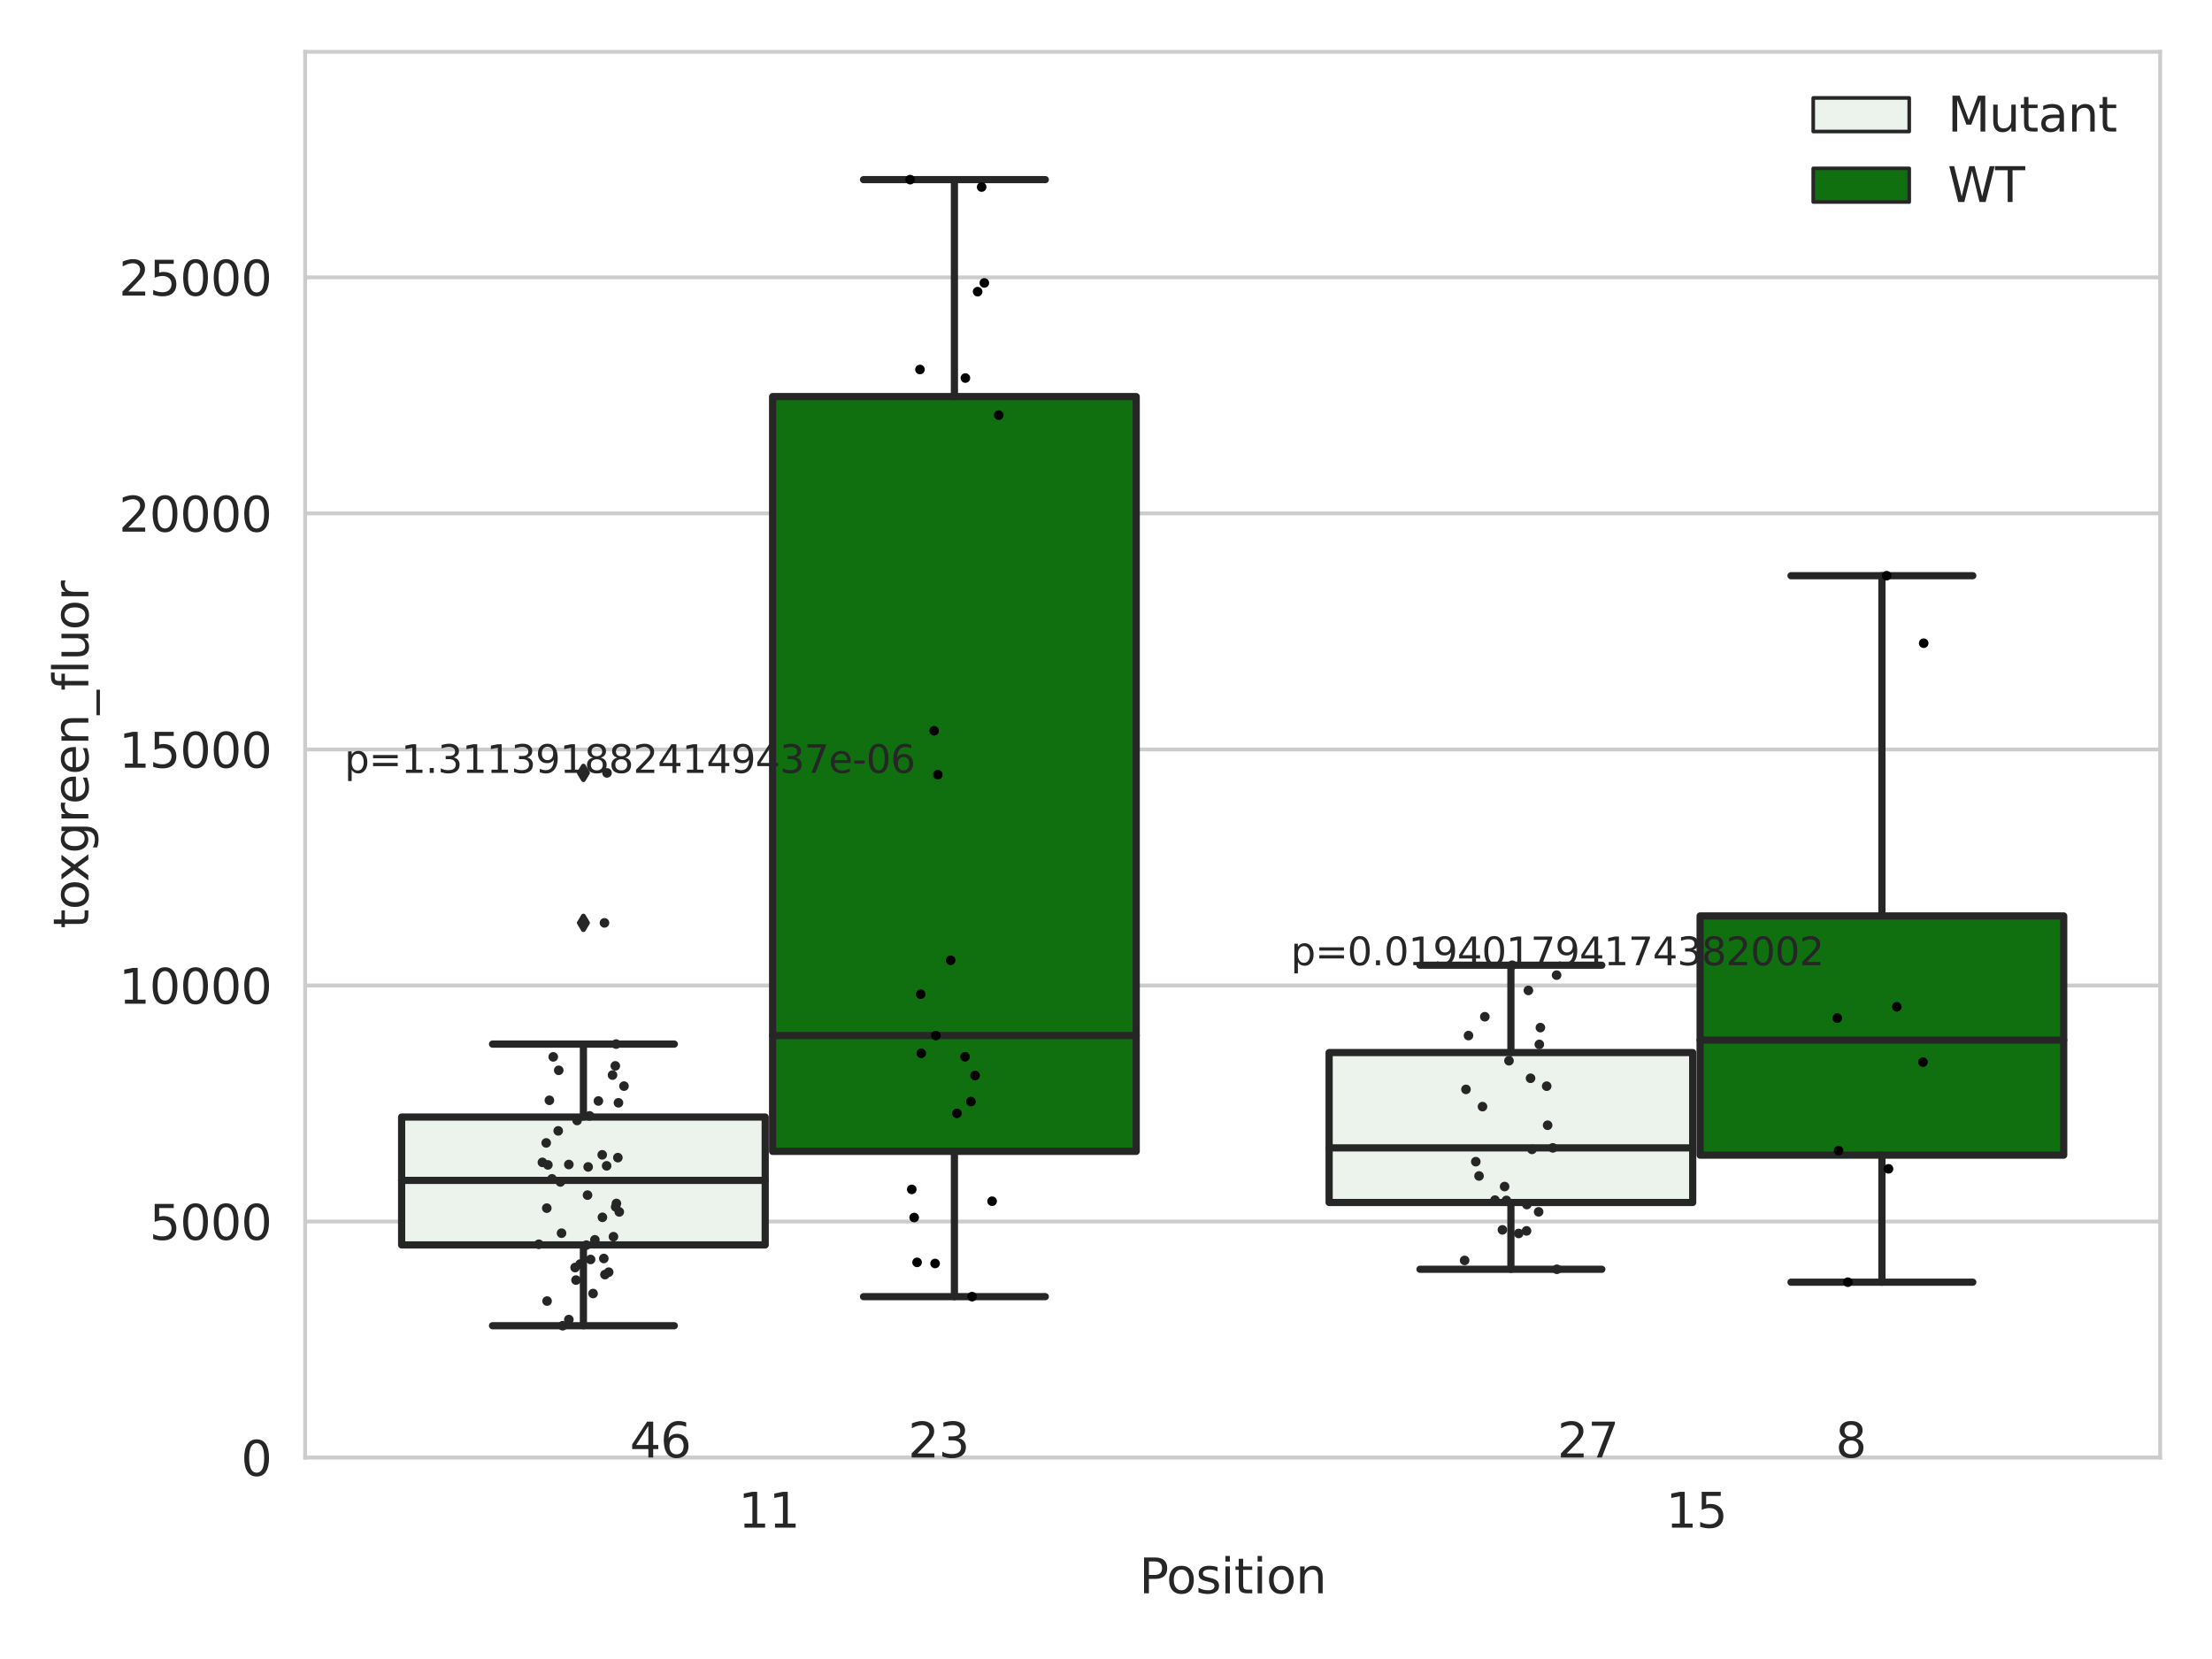 <?xml version="1.0" encoding="utf-8" standalone="no"?>
<!DOCTYPE svg PUBLIC "-//W3C//DTD SVG 1.1//EN"
  "http://www.w3.org/Graphics/SVG/1.1/DTD/svg11.dtd">
<svg xmlns:xlink="http://www.w3.org/1999/xlink" width="460.8pt" height="345.6pt" viewBox="0 0 460.8 345.6" xmlns="http://www.w3.org/2000/svg" version="1.1">
 <defs>
  <style type="text/css">*{stroke-linejoin: round; stroke-linecap: butt}</style>
 </defs>
 <g id="figure_1">
  <g id="patch_1">
   <path d="M 0 345.6 
L 460.8 345.6 
L 460.8 0 
L 0 0 
z
" style="fill: #ffffff"/>
  </g>
  <g id="axes_1">
   <g id="patch_2">
    <path d="M 63.571 303.64 
L 450 303.64 
L 450 10.8 
L 63.571 10.8 
z
" style="fill: #ffffff"/>
   </g>
   <g id="matplotlib.axis_1">
    <g id="xtick_1">
     <g id="text_1">
      <!-- 11 -->
      <g style="fill: #262626" transform="translate(153.816 318.238) scale(0.1 -0.1)">
       <defs>
        <path id="DejaVuSans-31" d="M 794 531 
L 1825 531 
L 1825 4091 
L 703 3866 
L 703 4441 
L 1819 4666 
L 2450 4666 
L 2450 531 
L 3481 531 
L 3481 0 
L 794 0 
L 794 531 
z
" transform="scale(0.016)"/>
       </defs>
       <use xlink:href="#DejaVuSans-31"/>
       <use xlink:href="#DejaVuSans-31" x="63.623"/>
      </g>
     </g>
    </g>
    <g id="xtick_2">
     <g id="text_2">
      <!-- 15 -->
      <g style="fill: #262626" transform="translate(347.03 318.238) scale(0.1 -0.1)">
       <defs>
        <path id="DejaVuSans-35" d="M 691 4666 
L 3169 4666 
L 3169 4134 
L 1269 4134 
L 1269 2991 
Q 1406 3038 1543 3061 
Q 1681 3084 1819 3084 
Q 2600 3084 3056 2656 
Q 3513 2228 3513 1497 
Q 3513 744 3044 326 
Q 2575 -91 1722 -91 
Q 1428 -91 1123 -41 
Q 819 9 494 109 
L 494 744 
Q 775 591 1075 516 
Q 1375 441 1709 441 
Q 2250 441 2565 725 
Q 2881 1009 2881 1497 
Q 2881 1984 2565 2268 
Q 2250 2553 1709 2553 
Q 1456 2553 1204 2497 
Q 953 2441 691 2322 
L 691 4666 
z
" transform="scale(0.016)"/>
       </defs>
       <use xlink:href="#DejaVuSans-31"/>
       <use xlink:href="#DejaVuSans-35" x="63.623"/>
      </g>
     </g>
    </g>
    <g id="text_3">
     <!-- Position -->
     <g style="fill: #262626" transform="translate(237.322 331.917) scale(0.1 -0.1)">
      <defs>
       <path id="DejaVuSans-50" d="M 1259 4147 
L 1259 2394 
L 2053 2394 
Q 2494 2394 2734 2622 
Q 2975 2850 2975 3272 
Q 2975 3691 2734 3919 
Q 2494 4147 2053 4147 
L 1259 4147 
z
M 628 4666 
L 2053 4666 
Q 2838 4666 3239 4311 
Q 3641 3956 3641 3272 
Q 3641 2581 3239 2228 
Q 2838 1875 2053 1875 
L 1259 1875 
L 1259 0 
L 628 0 
L 628 4666 
z
" transform="scale(0.016)"/>
       <path id="DejaVuSans-6f" d="M 1959 3097 
Q 1497 3097 1228 2736 
Q 959 2375 959 1747 
Q 959 1119 1226 758 
Q 1494 397 1959 397 
Q 2419 397 2687 759 
Q 2956 1122 2956 1747 
Q 2956 2369 2687 2733 
Q 2419 3097 1959 3097 
z
M 1959 3584 
Q 2709 3584 3137 3096 
Q 3566 2609 3566 1747 
Q 3566 888 3137 398 
Q 2709 -91 1959 -91 
Q 1206 -91 779 398 
Q 353 888 353 1747 
Q 353 2609 779 3096 
Q 1206 3584 1959 3584 
z
" transform="scale(0.016)"/>
       <path id="DejaVuSans-73" d="M 2834 3397 
L 2834 2853 
Q 2591 2978 2328 3040 
Q 2066 3103 1784 3103 
Q 1356 3103 1142 2972 
Q 928 2841 928 2578 
Q 928 2378 1081 2264 
Q 1234 2150 1697 2047 
L 1894 2003 
Q 2506 1872 2764 1633 
Q 3022 1394 3022 966 
Q 3022 478 2636 193 
Q 2250 -91 1575 -91 
Q 1294 -91 989 -36 
Q 684 19 347 128 
L 347 722 
Q 666 556 975 473 
Q 1284 391 1588 391 
Q 1994 391 2212 530 
Q 2431 669 2431 922 
Q 2431 1156 2273 1281 
Q 2116 1406 1581 1522 
L 1381 1569 
Q 847 1681 609 1914 
Q 372 2147 372 2553 
Q 372 3047 722 3315 
Q 1072 3584 1716 3584 
Q 2034 3584 2315 3537 
Q 2597 3491 2834 3397 
z
" transform="scale(0.016)"/>
       <path id="DejaVuSans-69" d="M 603 3500 
L 1178 3500 
L 1178 0 
L 603 0 
L 603 3500 
z
M 603 4863 
L 1178 4863 
L 1178 4134 
L 603 4134 
L 603 4863 
z
" transform="scale(0.016)"/>
       <path id="DejaVuSans-74" d="M 1172 4494 
L 1172 3500 
L 2356 3500 
L 2356 3053 
L 1172 3053 
L 1172 1153 
Q 1172 725 1289 603 
Q 1406 481 1766 481 
L 2356 481 
L 2356 0 
L 1766 0 
Q 1100 0 847 248 
Q 594 497 594 1153 
L 594 3053 
L 172 3053 
L 172 3500 
L 594 3500 
L 594 4494 
L 1172 4494 
z
" transform="scale(0.016)"/>
       <path id="DejaVuSans-6e" d="M 3513 2113 
L 3513 0 
L 2938 0 
L 2938 2094 
Q 2938 2591 2744 2837 
Q 2550 3084 2163 3084 
Q 1697 3084 1428 2787 
Q 1159 2491 1159 1978 
L 1159 0 
L 581 0 
L 581 3500 
L 1159 3500 
L 1159 2956 
Q 1366 3272 1645 3428 
Q 1925 3584 2291 3584 
Q 2894 3584 3203 3211 
Q 3513 2838 3513 2113 
z
" transform="scale(0.016)"/>
      </defs>
      <use xlink:href="#DejaVuSans-50"/>
      <use xlink:href="#DejaVuSans-6f" x="56.678"/>
      <use xlink:href="#DejaVuSans-73" x="117.859"/>
      <use xlink:href="#DejaVuSans-69" x="169.959"/>
      <use xlink:href="#DejaVuSans-74" x="197.742"/>
      <use xlink:href="#DejaVuSans-69" x="236.951"/>
      <use xlink:href="#DejaVuSans-6f" x="264.734"/>
      <use xlink:href="#DejaVuSans-6e" x="325.916"/>
     </g>
    </g>
   </g>
   <g id="matplotlib.axis_2">
    <g id="ytick_1">
     <g id="line2d_1">
      <path d="M 63.571 303.64 
L 450 303.64 
" clip-path="url(#p96d752627b)" style="fill: none; stroke: #cccccc; stroke-width: 0.8; stroke-linecap: round"/>
     </g>
     <g id="text_4">
      <!-- 0 -->
      <g style="fill: #262626" transform="translate(50.209 307.439) scale(0.1 -0.1)">
       <defs>
        <path id="DejaVuSans-30" d="M 2034 4250 
Q 1547 4250 1301 3770 
Q 1056 3291 1056 2328 
Q 1056 1369 1301 889 
Q 1547 409 2034 409 
Q 2525 409 2770 889 
Q 3016 1369 3016 2328 
Q 3016 3291 2770 3770 
Q 2525 4250 2034 4250 
z
M 2034 4750 
Q 2819 4750 3233 4129 
Q 3647 3509 3647 2328 
Q 3647 1150 3233 529 
Q 2819 -91 2034 -91 
Q 1250 -91 836 529 
Q 422 1150 422 2328 
Q 422 3509 836 4129 
Q 1250 4750 2034 4750 
z
" transform="scale(0.016)"/>
       </defs>
       <use xlink:href="#DejaVuSans-30"/>
      </g>
     </g>
    </g>
    <g id="ytick_2">
     <g id="line2d_2">
      <path d="M 63.571 254.468 
L 450 254.468 
" clip-path="url(#p96d752627b)" style="fill: none; stroke: #cccccc; stroke-width: 0.8; stroke-linecap: round"/>
     </g>
     <g id="text_5">
      <!-- 5000 -->
      <g style="fill: #262626" transform="translate(31.121 258.267) scale(0.1 -0.1)">
       <use xlink:href="#DejaVuSans-35"/>
       <use xlink:href="#DejaVuSans-30" x="63.623"/>
       <use xlink:href="#DejaVuSans-30" x="127.246"/>
       <use xlink:href="#DejaVuSans-30" x="190.869"/>
      </g>
     </g>
    </g>
    <g id="ytick_3">
     <g id="line2d_3">
      <path d="M 63.571 205.296 
L 450 205.296 
" clip-path="url(#p96d752627b)" style="fill: none; stroke: #cccccc; stroke-width: 0.8; stroke-linecap: round"/>
     </g>
     <g id="text_6">
      <!-- 10000 -->
      <g style="fill: #262626" transform="translate(24.759 209.095) scale(0.1 -0.1)">
       <use xlink:href="#DejaVuSans-31"/>
       <use xlink:href="#DejaVuSans-30" x="63.623"/>
       <use xlink:href="#DejaVuSans-30" x="127.246"/>
       <use xlink:href="#DejaVuSans-30" x="190.869"/>
       <use xlink:href="#DejaVuSans-30" x="254.492"/>
      </g>
     </g>
    </g>
    <g id="ytick_4">
     <g id="line2d_4">
      <path d="M 63.571 156.124 
L 450 156.124 
" clip-path="url(#p96d752627b)" style="fill: none; stroke: #cccccc; stroke-width: 0.8; stroke-linecap: round"/>
     </g>
     <g id="text_7">
      <!-- 15000 -->
      <g style="fill: #262626" transform="translate(24.759 159.923) scale(0.1 -0.1)">
       <use xlink:href="#DejaVuSans-31"/>
       <use xlink:href="#DejaVuSans-35" x="63.623"/>
       <use xlink:href="#DejaVuSans-30" x="127.246"/>
       <use xlink:href="#DejaVuSans-30" x="190.869"/>
       <use xlink:href="#DejaVuSans-30" x="254.492"/>
      </g>
     </g>
    </g>
    <g id="ytick_5">
     <g id="line2d_5">
      <path d="M 63.571 106.952 
L 450 106.952 
" clip-path="url(#p96d752627b)" style="fill: none; stroke: #cccccc; stroke-width: 0.8; stroke-linecap: round"/>
     </g>
     <g id="text_8">
      <!-- 20000 -->
      <g style="fill: #262626" transform="translate(24.759 110.751) scale(0.1 -0.1)">
       <defs>
        <path id="DejaVuSans-32" d="M 1228 531 
L 3431 531 
L 3431 0 
L 469 0 
L 469 531 
Q 828 903 1448 1529 
Q 2069 2156 2228 2338 
Q 2531 2678 2651 2914 
Q 2772 3150 2772 3378 
Q 2772 3750 2511 3984 
Q 2250 4219 1831 4219 
Q 1534 4219 1204 4116 
Q 875 4013 500 3803 
L 500 4441 
Q 881 4594 1212 4672 
Q 1544 4750 1819 4750 
Q 2544 4750 2975 4387 
Q 3406 4025 3406 3419 
Q 3406 3131 3298 2873 
Q 3191 2616 2906 2266 
Q 2828 2175 2409 1742 
Q 1991 1309 1228 531 
z
" transform="scale(0.016)"/>
       </defs>
       <use xlink:href="#DejaVuSans-32"/>
       <use xlink:href="#DejaVuSans-30" x="63.623"/>
       <use xlink:href="#DejaVuSans-30" x="127.246"/>
       <use xlink:href="#DejaVuSans-30" x="190.869"/>
       <use xlink:href="#DejaVuSans-30" x="254.492"/>
      </g>
     </g>
    </g>
    <g id="ytick_6">
     <g id="line2d_6">
      <path d="M 63.571 57.78 
L 450 57.78 
" clip-path="url(#p96d752627b)" style="fill: none; stroke: #cccccc; stroke-width: 0.8; stroke-linecap: round"/>
     </g>
     <g id="text_9">
      <!-- 25000 -->
      <g style="fill: #262626" transform="translate(24.759 61.58) scale(0.1 -0.1)">
       <use xlink:href="#DejaVuSans-32"/>
       <use xlink:href="#DejaVuSans-35" x="63.623"/>
       <use xlink:href="#DejaVuSans-30" x="127.246"/>
       <use xlink:href="#DejaVuSans-30" x="190.869"/>
       <use xlink:href="#DejaVuSans-30" x="254.492"/>
      </g>
     </g>
    </g>
    <g id="text_10">
     <!-- toxgreen_fluor -->
     <g style="fill: #262626" transform="translate(18.401 193.415) rotate(-90) scale(0.1 -0.1)">
      <defs>
       <path id="DejaVuSans-78" d="M 3513 3500 
L 2247 1797 
L 3578 0 
L 2900 0 
L 1881 1375 
L 863 0 
L 184 0 
L 1544 1831 
L 300 3500 
L 978 3500 
L 1906 2253 
L 2834 3500 
L 3513 3500 
z
" transform="scale(0.016)"/>
       <path id="DejaVuSans-67" d="M 2906 1791 
Q 2906 2416 2648 2759 
Q 2391 3103 1925 3103 
Q 1463 3103 1205 2759 
Q 947 2416 947 1791 
Q 947 1169 1205 825 
Q 1463 481 1925 481 
Q 2391 481 2648 825 
Q 2906 1169 2906 1791 
z
M 3481 434 
Q 3481 -459 3084 -895 
Q 2688 -1331 1869 -1331 
Q 1566 -1331 1297 -1286 
Q 1028 -1241 775 -1147 
L 775 -588 
Q 1028 -725 1275 -790 
Q 1522 -856 1778 -856 
Q 2344 -856 2625 -561 
Q 2906 -266 2906 331 
L 2906 616 
Q 2728 306 2450 153 
Q 2172 0 1784 0 
Q 1141 0 747 490 
Q 353 981 353 1791 
Q 353 2603 747 3093 
Q 1141 3584 1784 3584 
Q 2172 3584 2450 3431 
Q 2728 3278 2906 2969 
L 2906 3500 
L 3481 3500 
L 3481 434 
z
" transform="scale(0.016)"/>
       <path id="DejaVuSans-72" d="M 2631 2963 
Q 2534 3019 2420 3045 
Q 2306 3072 2169 3072 
Q 1681 3072 1420 2755 
Q 1159 2438 1159 1844 
L 1159 0 
L 581 0 
L 581 3500 
L 1159 3500 
L 1159 2956 
Q 1341 3275 1631 3429 
Q 1922 3584 2338 3584 
Q 2397 3584 2469 3576 
Q 2541 3569 2628 3553 
L 2631 2963 
z
" transform="scale(0.016)"/>
       <path id="DejaVuSans-65" d="M 3597 1894 
L 3597 1613 
L 953 1613 
Q 991 1019 1311 708 
Q 1631 397 2203 397 
Q 2534 397 2845 478 
Q 3156 559 3463 722 
L 3463 178 
Q 3153 47 2828 -22 
Q 2503 -91 2169 -91 
Q 1331 -91 842 396 
Q 353 884 353 1716 
Q 353 2575 817 3079 
Q 1281 3584 2069 3584 
Q 2775 3584 3186 3129 
Q 3597 2675 3597 1894 
z
M 3022 2063 
Q 3016 2534 2758 2815 
Q 2500 3097 2075 3097 
Q 1594 3097 1305 2825 
Q 1016 2553 972 2059 
L 3022 2063 
z
" transform="scale(0.016)"/>
       <path id="DejaVuSans-5f" d="M 3263 -1063 
L 3263 -1509 
L -63 -1509 
L -63 -1063 
L 3263 -1063 
z
" transform="scale(0.016)"/>
       <path id="DejaVuSans-66" d="M 2375 4863 
L 2375 4384 
L 1825 4384 
Q 1516 4384 1395 4259 
Q 1275 4134 1275 3809 
L 1275 3500 
L 2222 3500 
L 2222 3053 
L 1275 3053 
L 1275 0 
L 697 0 
L 697 3053 
L 147 3053 
L 147 3500 
L 697 3500 
L 697 3744 
Q 697 4328 969 4595 
Q 1241 4863 1831 4863 
L 2375 4863 
z
" transform="scale(0.016)"/>
       <path id="DejaVuSans-6c" d="M 603 4863 
L 1178 4863 
L 1178 0 
L 603 0 
L 603 4863 
z
" transform="scale(0.016)"/>
       <path id="DejaVuSans-75" d="M 544 1381 
L 544 3500 
L 1119 3500 
L 1119 1403 
Q 1119 906 1312 657 
Q 1506 409 1894 409 
Q 2359 409 2629 706 
Q 2900 1003 2900 1516 
L 2900 3500 
L 3475 3500 
L 3475 0 
L 2900 0 
L 2900 538 
Q 2691 219 2414 64 
Q 2138 -91 1772 -91 
Q 1169 -91 856 284 
Q 544 659 544 1381 
z
M 1991 3584 
L 1991 3584 
z
" transform="scale(0.016)"/>
      </defs>
      <use xlink:href="#DejaVuSans-74"/>
      <use xlink:href="#DejaVuSans-6f" x="39.209"/>
      <use xlink:href="#DejaVuSans-78" x="97.266"/>
      <use xlink:href="#DejaVuSans-67" x="156.445"/>
      <use xlink:href="#DejaVuSans-72" x="219.922"/>
      <use xlink:href="#DejaVuSans-65" x="258.785"/>
      <use xlink:href="#DejaVuSans-65" x="320.309"/>
      <use xlink:href="#DejaVuSans-6e" x="381.832"/>
      <use xlink:href="#DejaVuSans-5f" x="445.211"/>
      <use xlink:href="#DejaVuSans-66" x="495.211"/>
      <use xlink:href="#DejaVuSans-6c" x="530.416"/>
      <use xlink:href="#DejaVuSans-75" x="558.199"/>
      <use xlink:href="#DejaVuSans-6f" x="621.578"/>
      <use xlink:href="#DejaVuSans-72" x="682.76"/>
     </g>
    </g>
   </g>
   <g id="patch_3">
    <path d="M 83.666 259.338 
L 159.406 259.338 
L 159.406 232.698 
L 83.666 232.698 
L 83.666 259.338 
z
" clip-path="url(#p96d752627b)" style="fill: #ecf2ec; stroke: #262626; stroke-width: 1.5; stroke-linejoin: miter"/>
   </g>
   <g id="patch_4">
    <path d="M 160.951 239.85 
L 236.691 239.85 
L 236.691 82.618 
L 160.951 82.618 
L 160.951 239.85 
z
" clip-path="url(#p96d752627b)" style="fill: #107010; stroke: #262626; stroke-width: 1.5; stroke-linejoin: miter"/>
   </g>
   <g id="patch_5">
    <path d="M 276.88 250.5 
L 352.62 250.5 
L 352.62 219.271 
L 276.88 219.271 
L 276.88 250.5 
z
" clip-path="url(#p96d752627b)" style="fill: #ecf2ec; stroke: #262626; stroke-width: 1.5; stroke-linejoin: miter"/>
   </g>
   <g id="patch_6">
    <path d="M 354.166 240.638 
L 429.906 240.638 
L 429.906 190.803 
L 354.166 190.803 
L 354.166 240.638 
z
" clip-path="url(#p96d752627b)" style="fill: #107010; stroke: #262626; stroke-width: 1.5; stroke-linejoin: miter"/>
   </g>
   <g id="patch_7">
    <path d="M 160.178 303.64 
L 160.178 303.64 
L 160.178 303.64 
L 160.178 303.64 
z
" clip-path="url(#p96d752627b)" style="fill: #ecf2ec; stroke: #262626; stroke-width: 0.75; stroke-linejoin: miter"/>
   </g>
   <g id="patch_8">
    <path d="M 160.178 303.64 
L 160.178 303.64 
L 160.178 303.64 
L 160.178 303.64 
z
" clip-path="url(#p96d752627b)" style="fill: #107010; stroke: #262626; stroke-width: 0.75; stroke-linejoin: miter"/>
   </g>
   <g id="PathCollection_1"/>
   <g id="PathCollection_2"/>
   <g id="line2d_7">
    <path d="M 121.536 259.338 
L 121.536 276.173 
" clip-path="url(#p96d752627b)" style="fill: none; stroke: #262626; stroke-width: 1.5; stroke-linecap: round"/>
   </g>
   <g id="line2d_8">
    <path d="M 121.536 232.698 
L 121.536 217.503 
" clip-path="url(#p96d752627b)" style="fill: none; stroke: #262626; stroke-width: 1.5; stroke-linecap: round"/>
   </g>
   <g id="line2d_9">
    <path d="M 102.601 276.173 
L 140.471 276.173 
" clip-path="url(#p96d752627b)" style="fill: none; stroke: #262626; stroke-width: 1.5; stroke-linecap: round"/>
   </g>
   <g id="line2d_10">
    <path d="M 102.601 217.503 
L 140.471 217.503 
" clip-path="url(#p96d752627b)" style="fill: none; stroke: #262626; stroke-width: 1.5; stroke-linecap: round"/>
   </g>
   <g id="line2d_11">
    <defs>
     <path id="m2316a72462" d="M -0 1.414 
L 0.849 0 
L 0 -1.414 
L -0.849 -0 
z
" style="stroke: #262626; stroke-linejoin: miter"/>
    </defs>
    <g clip-path="url(#p96d752627b)">
     <use xlink:href="#m2316a72462" x="121.536" y="161.008" style="fill: #262626; stroke: #262626; stroke-linejoin: miter"/>
     <use xlink:href="#m2316a72462" x="121.536" y="192.252" style="fill: #262626; stroke: #262626; stroke-linejoin: miter"/>
    </g>
   </g>
   <g id="line2d_12">
    <path d="M 198.821 239.85 
L 198.821 270.116 
" clip-path="url(#p96d752627b)" style="fill: none; stroke: #262626; stroke-width: 1.5; stroke-linecap: round"/>
   </g>
   <g id="line2d_13">
    <path d="M 198.821 82.618 
L 198.821 37.422 
" clip-path="url(#p96d752627b)" style="fill: none; stroke: #262626; stroke-width: 1.5; stroke-linecap: round"/>
   </g>
   <g id="line2d_14">
    <path d="M 179.886 270.116 
L 217.756 270.116 
" clip-path="url(#p96d752627b)" style="fill: none; stroke: #262626; stroke-width: 1.5; stroke-linecap: round"/>
   </g>
   <g id="line2d_15">
    <path d="M 179.886 37.422 
L 217.756 37.422 
" clip-path="url(#p96d752627b)" style="fill: none; stroke: #262626; stroke-width: 1.5; stroke-linecap: round"/>
   </g>
   <g id="line2d_16"/>
   <g id="line2d_17">
    <path d="M 314.75 250.5 
L 314.75 264.414 
" clip-path="url(#p96d752627b)" style="fill: none; stroke: #262626; stroke-width: 1.5; stroke-linecap: round"/>
   </g>
   <g id="line2d_18">
    <path d="M 314.75 219.271 
L 314.75 201.071 
" clip-path="url(#p96d752627b)" style="fill: none; stroke: #262626; stroke-width: 1.5; stroke-linecap: round"/>
   </g>
   <g id="line2d_19">
    <path d="M 295.815 264.414 
L 333.685 264.414 
" clip-path="url(#p96d752627b)" style="fill: none; stroke: #262626; stroke-width: 1.5; stroke-linecap: round"/>
   </g>
   <g id="line2d_20">
    <path d="M 295.815 201.071 
L 333.685 201.071 
" clip-path="url(#p96d752627b)" style="fill: none; stroke: #262626; stroke-width: 1.5; stroke-linecap: round"/>
   </g>
   <g id="line2d_21"/>
   <g id="line2d_22">
    <path d="M 392.036 240.638 
L 392.036 267.103 
" clip-path="url(#p96d752627b)" style="fill: none; stroke: #262626; stroke-width: 1.5; stroke-linecap: round"/>
   </g>
   <g id="line2d_23">
    <path d="M 392.036 190.803 
L 392.036 119.93 
" clip-path="url(#p96d752627b)" style="fill: none; stroke: #262626; stroke-width: 1.5; stroke-linecap: round"/>
   </g>
   <g id="line2d_24">
    <path d="M 373.101 267.103 
L 410.971 267.103 
" clip-path="url(#p96d752627b)" style="fill: none; stroke: #262626; stroke-width: 1.5; stroke-linecap: round"/>
   </g>
   <g id="line2d_25">
    <path d="M 373.101 119.93 
L 410.971 119.93 
" clip-path="url(#p96d752627b)" style="fill: none; stroke: #262626; stroke-width: 1.5; stroke-linecap: round"/>
   </g>
   <g id="line2d_26"/>
   <g id="line2d_27">
    <path d="M 83.666 245.899 
L 159.406 245.899 
" clip-path="url(#p96d752627b)" style="fill: none; stroke: #262626; stroke-width: 1.5; stroke-linecap: round"/>
   </g>
   <g id="line2d_28">
    <path d="M 160.951 215.725 
L 236.691 215.725 
" clip-path="url(#p96d752627b)" style="fill: none; stroke: #262626; stroke-width: 1.5; stroke-linecap: round"/>
   </g>
   <g id="line2d_29">
    <path d="M 276.88 239.124 
L 352.62 239.124 
" clip-path="url(#p96d752627b)" style="fill: none; stroke: #262626; stroke-width: 1.5; stroke-linecap: round"/>
   </g>
   <g id="line2d_30">
    <path d="M 354.166 216.669 
L 429.906 216.669 
" clip-path="url(#p96d752627b)" style="fill: none; stroke: #262626; stroke-width: 1.5; stroke-linecap: round"/>
   </g>
   <g id="patch_9">
    <path d="M 63.571 303.64 
L 63.571 10.8 
" style="fill: none; stroke: #cccccc; stroke-width: 0.8; stroke-linejoin: miter; stroke-linecap: square"/>
   </g>
   <g id="patch_10">
    <path d="M 450 303.64 
L 450 10.8 
" style="fill: none; stroke: #cccccc; stroke-width: 0.8; stroke-linejoin: miter; stroke-linecap: square"/>
   </g>
   <g id="patch_11">
    <path d="M 63.571 303.64 
L 450 303.64 
" style="fill: none; stroke: #cccccc; stroke-width: 0.8; stroke-linejoin: miter; stroke-linecap: square"/>
   </g>
   <g id="patch_12">
    <path d="M 63.571 10.8 
L 450 10.8 
" style="fill: none; stroke: #cccccc; stroke-width: 0.8; stroke-linejoin: miter; stroke-linecap: square"/>
   </g>
   <g id="PathCollection_3">
    <defs>
     <path id="C0_0_680e4c9695" d="M 0 1 
C 0.265 1 0.52 0.895 0.707 0.707 
C 0.895 0.52 1 0.265 1 -0 
C 1 -0.265 0.895 -0.52 0.707 -0.707 
C 0.52 -0.895 0.265 -1 0 -1 
C -0.265 -1 -0.52 -0.895 -0.707 -0.707 
C -0.895 -0.52 -1 -0.265 -1 0 
C -1 0.265 -0.895 0.52 -0.707 0.707 
C -0.52 0.895 -0.265 1 0 1 
z
"/>
    </defs>
    <g clip-path="url(#p96d752627b)">
     <use xlink:href="#C0_0_680e4c9695" x="123.923" y="258.277" style="fill: #262626"/>
    </g>
    <g clip-path="url(#p96d752627b)">
     <use xlink:href="#C0_0_680e4c9695" x="123.546" y="269.466" style="fill: #262626"/>
    </g>
    <g clip-path="url(#p96d752627b)">
     <use xlink:href="#C0_0_680e4c9695" x="126.8" y="265.014" style="fill: #262626"/>
    </g>
    <g clip-path="url(#p96d752627b)">
     <use xlink:href="#C0_0_680e4c9695" x="113.904" y="251.678" style="fill: #262626"/>
    </g>
    <g clip-path="url(#p96d752627b)">
     <use xlink:href="#C0_0_680e4c9695" x="116.395" y="222.967" style="fill: #262626"/>
    </g>
    <g clip-path="url(#p96d752627b)">
     <use xlink:href="#C0_0_680e4c9695" x="125.785" y="262.169" style="fill: #262626"/>
    </g>
    <g clip-path="url(#p96d752627b)">
     <use xlink:href="#C0_0_680e4c9695" x="114.449" y="229.211" style="fill: #262626"/>
    </g>
    <g clip-path="url(#p96d752627b)">
     <use xlink:href="#C0_0_680e4c9695" x="122.154" y="259.383" style="fill: #262626"/>
    </g>
    <g clip-path="url(#p96d752627b)">
     <use xlink:href="#C0_0_680e4c9695" x="120.858" y="263.323" style="fill: #262626"/>
    </g>
    <g clip-path="url(#p96d752627b)">
     <use xlink:href="#C0_0_680e4c9695" x="128.711" y="241.156" style="fill: #262626"/>
    </g>
    <g clip-path="url(#p96d752627b)">
     <use xlink:href="#C0_0_680e4c9695" x="125.496" y="253.591" style="fill: #262626"/>
    </g>
    <g clip-path="url(#p96d752627b)">
     <use xlink:href="#C0_0_680e4c9695" x="113.963" y="271.035" style="fill: #262626"/>
    </g>
    <g clip-path="url(#p96d752627b)">
     <use xlink:href="#C0_0_680e4c9695" x="128.182" y="222.043" style="fill: #262626"/>
    </g>
    <g clip-path="url(#p96d752627b)">
     <use xlink:href="#C0_0_680e4c9695" x="123.031" y="262.369" style="fill: #262626"/>
    </g>
    <g clip-path="url(#p96d752627b)">
     <use xlink:href="#C0_0_680e4c9695" x="122.393" y="248.964" style="fill: #262626"/>
    </g>
    <g clip-path="url(#p96d752627b)">
     <use xlink:href="#C0_0_680e4c9695" x="114.137" y="242.669" style="fill: #262626"/>
    </g>
    <g clip-path="url(#p96d752627b)">
     <use xlink:href="#C0_0_680e4c9695" x="126.024" y="265.523" style="fill: #262626"/>
    </g>
    <g clip-path="url(#p96d752627b)">
     <use xlink:href="#C0_0_680e4c9695" x="118.501" y="274.893" style="fill: #262626"/>
    </g>
    <g clip-path="url(#p96d752627b)">
     <use xlink:href="#C0_0_680e4c9695" x="127.793" y="257.626" style="fill: #262626"/>
    </g>
    <g clip-path="url(#p96d752627b)">
     <use xlink:href="#C0_0_680e4c9695" x="129.989" y="226.255" style="fill: #262626"/>
    </g>
    <g clip-path="url(#p96d752627b)">
     <use xlink:href="#C0_0_680e4c9695" x="118.498" y="242.588" style="fill: #262626"/>
    </g>
    <g clip-path="url(#p96d752627b)">
     <use xlink:href="#C0_0_680e4c9695" x="128.258" y="251.411" style="fill: #262626"/>
    </g>
    <g clip-path="url(#p96d752627b)">
     <use xlink:href="#C0_0_680e4c9695" x="116.286" y="235.578" style="fill: #262626"/>
    </g>
    <g clip-path="url(#p96d752627b)">
     <use xlink:href="#C0_0_680e4c9695" x="119.993" y="266.663" style="fill: #262626"/>
    </g>
    <g clip-path="url(#p96d752627b)">
     <use xlink:href="#C0_0_680e4c9695" x="126.448" y="161.008" style="fill: #262626"/>
    </g>
    <g clip-path="url(#p96d752627b)">
     <use xlink:href="#C0_0_680e4c9695" x="124.661" y="229.359" style="fill: #262626"/>
    </g>
    <g clip-path="url(#p96d752627b)">
     <use xlink:href="#C0_0_680e4c9695" x="122.819" y="232.458" style="fill: #262626"/>
    </g>
    <g clip-path="url(#p96d752627b)">
     <use xlink:href="#C0_0_680e4c9695" x="128.343" y="217.503" style="fill: #262626"/>
    </g>
    <g clip-path="url(#p96d752627b)">
     <use xlink:href="#C0_0_680e4c9695" x="114.989" y="245.576" style="fill: #262626"/>
    </g>
    <g clip-path="url(#p96d752627b)">
     <use xlink:href="#C0_0_680e4c9695" x="129.005" y="252.462" style="fill: #262626"/>
    </g>
    <g clip-path="url(#p96d752627b)">
     <use xlink:href="#C0_0_680e4c9695" x="119.807" y="264.053" style="fill: #262626"/>
    </g>
    <g clip-path="url(#p96d752627b)">
     <use xlink:href="#C0_0_680e4c9695" x="127.601" y="223.959" style="fill: #262626"/>
    </g>
    <g clip-path="url(#p96d752627b)">
     <use xlink:href="#C0_0_680e4c9695" x="115.251" y="220.167" style="fill: #262626"/>
    </g>
    <g clip-path="url(#p96d752627b)">
     <use xlink:href="#C0_0_680e4c9695" x="126.372" y="242.863" style="fill: #262626"/>
    </g>
    <g clip-path="url(#p96d752627b)">
     <use xlink:href="#C0_0_680e4c9695" x="125.453" y="240.57" style="fill: #262626"/>
    </g>
    <g clip-path="url(#p96d752627b)">
     <use xlink:href="#C0_0_680e4c9695" x="125.925" y="192.252" style="fill: #262626"/>
    </g>
    <g clip-path="url(#p96d752627b)">
     <use xlink:href="#C0_0_680e4c9695" x="116.98" y="256.894" style="fill: #262626"/>
    </g>
    <g clip-path="url(#p96d752627b)">
     <use xlink:href="#C0_0_680e4c9695" x="128.413" y="250.7" style="fill: #262626"/>
    </g>
    <g clip-path="url(#p96d752627b)">
     <use xlink:href="#C0_0_680e4c9695" x="112.993" y="242.144" style="fill: #262626"/>
    </g>
    <g clip-path="url(#p96d752627b)">
     <use xlink:href="#C0_0_680e4c9695" x="117.214" y="276.173" style="fill: #262626"/>
    </g>
    <g clip-path="url(#p96d752627b)">
     <use xlink:href="#C0_0_680e4c9695" x="128.836" y="229.732" style="fill: #262626"/>
    </g>
    <g clip-path="url(#p96d752627b)">
     <use xlink:href="#C0_0_680e4c9695" x="116.741" y="246.223" style="fill: #262626"/>
    </g>
    <g clip-path="url(#p96d752627b)">
     <use xlink:href="#C0_0_680e4c9695" x="120.221" y="233.418" style="fill: #262626"/>
    </g>
    <g clip-path="url(#p96d752627b)">
     <use xlink:href="#C0_0_680e4c9695" x="122.522" y="243.09" style="fill: #262626"/>
    </g>
    <g clip-path="url(#p96d752627b)">
     <use xlink:href="#C0_0_680e4c9695" x="113.784" y="238.088" style="fill: #262626"/>
    </g>
    <g clip-path="url(#p96d752627b)">
     <use xlink:href="#C0_0_680e4c9695" x="112.247" y="259.204" style="fill: #262626"/>
    </g>
   </g>
   <g id="PathCollection_4">
    <defs>
     <path id="C1_0_74dff17a65" d="M 0 1 
C 0.265 1 0.52 0.895 0.707 0.707 
C 0.895 0.52 1 0.265 1 -0 
C 1 -0.265 0.895 -0.52 0.707 -0.707 
C 0.52 -0.895 0.265 -1 0 -1 
C -0.265 -1 -0.52 -0.895 -0.707 -0.707 
C -0.895 -0.52 -1 -0.265 -1 0 
C -1 0.265 -0.895 0.52 -0.707 0.707 
C -0.52 0.895 -0.265 1 0 1 
z
"/>
    </defs>
    <g clip-path="url(#p96d752627b)">
     <use xlink:href="#C1_0_74dff17a65" x="194.596" y="152.231"/>
    </g>
    <g clip-path="url(#p96d752627b)">
     <use xlink:href="#C1_0_74dff17a65" x="202.503" y="270.116"/>
    </g>
    <g clip-path="url(#p96d752627b)">
     <use xlink:href="#C1_0_74dff17a65" x="195.364" y="161.376"/>
    </g>
    <g clip-path="url(#p96d752627b)">
     <use xlink:href="#C1_0_74dff17a65" x="190.44" y="253.629"/>
    </g>
    <g clip-path="url(#p96d752627b)">
     <use xlink:href="#C1_0_74dff17a65" x="191.794" y="207.103"/>
    </g>
    <g clip-path="url(#p96d752627b)">
     <use xlink:href="#C1_0_74dff17a65" x="203.656" y="60.757"/>
    </g>
    <g clip-path="url(#p96d752627b)">
     <use xlink:href="#C1_0_74dff17a65" x="189.599" y="37.422"/>
    </g>
    <g clip-path="url(#p96d752627b)">
     <use xlink:href="#C1_0_74dff17a65" x="204.494" y="38.966"/>
    </g>
    <g clip-path="url(#p96d752627b)">
     <use xlink:href="#C1_0_74dff17a65" x="205.053" y="58.939"/>
    </g>
    <g clip-path="url(#p96d752627b)">
     <use xlink:href="#C1_0_74dff17a65" x="201.108" y="78.755"/>
    </g>
    <g clip-path="url(#p96d752627b)">
     <use xlink:href="#C1_0_74dff17a65" x="208.052" y="86.48"/>
    </g>
    <g clip-path="url(#p96d752627b)">
     <use xlink:href="#C1_0_74dff17a65" x="203.127" y="224.05"/>
    </g>
    <g clip-path="url(#p96d752627b)">
     <use xlink:href="#C1_0_74dff17a65" x="189.937" y="247.773"/>
    </g>
    <g clip-path="url(#p96d752627b)">
     <use xlink:href="#C1_0_74dff17a65" x="199.343" y="231.926"/>
    </g>
    <g clip-path="url(#p96d752627b)">
     <use xlink:href="#C1_0_74dff17a65" x="202.261" y="229.476"/>
    </g>
    <g clip-path="url(#p96d752627b)">
     <use xlink:href="#C1_0_74dff17a65" x="191.916" y="219.419"/>
    </g>
    <g clip-path="url(#p96d752627b)">
     <use xlink:href="#C1_0_74dff17a65" x="194.955" y="215.725"/>
    </g>
    <g clip-path="url(#p96d752627b)">
     <use xlink:href="#C1_0_74dff17a65" x="191.647" y="76.973"/>
    </g>
    <g clip-path="url(#p96d752627b)">
     <use xlink:href="#C1_0_74dff17a65" x="206.674" y="250.237"/>
    </g>
    <g clip-path="url(#p96d752627b)">
     <use xlink:href="#C1_0_74dff17a65" x="191.045" y="262.973"/>
    </g>
    <g clip-path="url(#p96d752627b)">
     <use xlink:href="#C1_0_74dff17a65" x="201.035" y="220.145"/>
    </g>
    <g clip-path="url(#p96d752627b)">
     <use xlink:href="#C1_0_74dff17a65" x="198.044" y="200.04"/>
    </g>
    <g clip-path="url(#p96d752627b)">
     <use xlink:href="#C1_0_74dff17a65" x="194.796" y="263.206"/>
    </g>
   </g>
   <g id="PathCollection_5">
    <defs>
     <path id="C2_0_f5c3e05e6b" d="M 0 1 
C 0.265 1 0.52 0.895 0.707 0.707 
C 0.895 0.52 1 0.265 1 -0 
C 1 -0.265 0.895 -0.52 0.707 -0.707 
C 0.52 -0.895 0.265 -1 0 -1 
C -0.265 -1 -0.52 -0.895 -0.707 -0.707 
C -0.895 -0.52 -1 -0.265 -1 0 
C -1 0.265 -0.895 0.52 -0.707 0.707 
C -0.52 0.895 -0.265 1 0 1 
z
"/>
    </defs>
    <g clip-path="url(#p96d752627b)">
     <use xlink:href="#C2_0_f5c3e05e6b" x="324.324" y="264.414" style="fill: #262626"/>
    </g>
    <g clip-path="url(#p96d752627b)">
     <use xlink:href="#C2_0_f5c3e05e6b" x="308.833" y="230.53" style="fill: #262626"/>
    </g>
    <g clip-path="url(#p96d752627b)">
     <use xlink:href="#C2_0_f5c3e05e6b" x="314.349" y="220.972" style="fill: #262626"/>
    </g>
    <g clip-path="url(#p96d752627b)">
     <use xlink:href="#C2_0_f5c3e05e6b" x="309.316" y="211.804" style="fill: #262626"/>
    </g>
    <g clip-path="url(#p96d752627b)">
     <use xlink:href="#C2_0_f5c3e05e6b" x="323.483" y="239.124" style="fill: #262626"/>
    </g>
    <g clip-path="url(#p96d752627b)">
     <use xlink:href="#C2_0_f5c3e05e6b" x="305.389" y="226.938" style="fill: #262626"/>
    </g>
    <g clip-path="url(#p96d752627b)">
     <use xlink:href="#C2_0_f5c3e05e6b" x="319.139" y="239.437" style="fill: #262626"/>
    </g>
    <g clip-path="url(#p96d752627b)">
     <use xlink:href="#C2_0_f5c3e05e6b" x="312.985" y="256.203" style="fill: #262626"/>
    </g>
    <g clip-path="url(#p96d752627b)">
     <use xlink:href="#C2_0_f5c3e05e6b" x="311.431" y="250.008" style="fill: #262626"/>
    </g>
    <g clip-path="url(#p96d752627b)">
     <use xlink:href="#C2_0_f5c3e05e6b" x="322.398" y="234.407" style="fill: #262626"/>
    </g>
    <g clip-path="url(#p96d752627b)">
     <use xlink:href="#C2_0_f5c3e05e6b" x="308.111" y="244.977" style="fill: #262626"/>
    </g>
    <g clip-path="url(#p96d752627b)">
     <use xlink:href="#C2_0_f5c3e05e6b" x="320.525" y="252.448" style="fill: #262626"/>
    </g>
    <g clip-path="url(#p96d752627b)">
     <use xlink:href="#C2_0_f5c3e05e6b" x="315.024" y="201.071" style="fill: #262626"/>
    </g>
    <g clip-path="url(#p96d752627b)">
     <use xlink:href="#C2_0_f5c3e05e6b" x="318.394" y="206.325" style="fill: #262626"/>
    </g>
    <g clip-path="url(#p96d752627b)">
     <use xlink:href="#C2_0_f5c3e05e6b" x="307.435" y="241.998" style="fill: #262626"/>
    </g>
    <g clip-path="url(#p96d752627b)">
     <use xlink:href="#C2_0_f5c3e05e6b" x="318.065" y="250.929" style="fill: #262626"/>
    </g>
    <g clip-path="url(#p96d752627b)">
     <use xlink:href="#C2_0_f5c3e05e6b" x="305.103" y="262.565" style="fill: #262626"/>
    </g>
    <g clip-path="url(#p96d752627b)">
     <use xlink:href="#C2_0_f5c3e05e6b" x="313.811" y="250.072" style="fill: #262626"/>
    </g>
    <g clip-path="url(#p96d752627b)">
     <use xlink:href="#C2_0_f5c3e05e6b" x="318.842" y="224.623" style="fill: #262626"/>
    </g>
    <g clip-path="url(#p96d752627b)">
     <use xlink:href="#C2_0_f5c3e05e6b" x="320.89" y="214.069" style="fill: #262626"/>
    </g>
    <g clip-path="url(#p96d752627b)">
     <use xlink:href="#C2_0_f5c3e05e6b" x="316.373" y="256.954" style="fill: #262626"/>
    </g>
    <g clip-path="url(#p96d752627b)">
     <use xlink:href="#C2_0_f5c3e05e6b" x="318.005" y="256.415" style="fill: #262626"/>
    </g>
    <g clip-path="url(#p96d752627b)">
     <use xlink:href="#C2_0_f5c3e05e6b" x="322.202" y="226.27" style="fill: #262626"/>
    </g>
    <g clip-path="url(#p96d752627b)">
     <use xlink:href="#C2_0_f5c3e05e6b" x="324.27" y="203.14" style="fill: #262626"/>
    </g>
    <g clip-path="url(#p96d752627b)">
     <use xlink:href="#C2_0_f5c3e05e6b" x="320.669" y="217.57" style="fill: #262626"/>
    </g>
    <g clip-path="url(#p96d752627b)">
     <use xlink:href="#C2_0_f5c3e05e6b" x="305.916" y="215.728" style="fill: #262626"/>
    </g>
    <g clip-path="url(#p96d752627b)">
     <use xlink:href="#C2_0_f5c3e05e6b" x="313.435" y="247.179" style="fill: #262626"/>
    </g>
   </g>
   <g id="PathCollection_6">
    <defs>
     <path id="C3_0_5e535b12b7" d="M 0 1 
C 0.265 1 0.52 0.895 0.707 0.707 
C 0.895 0.52 1 0.265 1 -0 
C 1 -0.265 0.895 -0.52 0.707 -0.707 
C 0.52 -0.895 0.265 -1 0 -1 
C -0.265 -1 -0.52 -0.895 -0.707 -0.707 
C -0.895 -0.52 -1 -0.265 -1 0 
C -1 0.265 -0.895 0.52 -0.707 0.707 
C -0.52 0.895 -0.265 1 0 1 
z
"/>
    </defs>
    <g clip-path="url(#p96d752627b)">
     <use xlink:href="#C3_0_5e535b12b7" x="395.146" y="209.74"/>
    </g>
    <g clip-path="url(#p96d752627b)">
     <use xlink:href="#C3_0_5e535b12b7" x="393.022" y="119.93"/>
    </g>
    <g clip-path="url(#p96d752627b)">
     <use xlink:href="#C3_0_5e535b12b7" x="383.01" y="239.689"/>
    </g>
    <g clip-path="url(#p96d752627b)">
     <use xlink:href="#C3_0_5e535b12b7" x="400.741" y="133.993"/>
    </g>
    <g clip-path="url(#p96d752627b)">
     <use xlink:href="#C3_0_5e535b12b7" x="393.409" y="243.487"/>
    </g>
    <g clip-path="url(#p96d752627b)">
     <use xlink:href="#C3_0_5e535b12b7" x="384.945" y="267.103"/>
    </g>
    <g clip-path="url(#p96d752627b)">
     <use xlink:href="#C3_0_5e535b12b7" x="400.594" y="221.251"/>
    </g>
    <g clip-path="url(#p96d752627b)">
     <use xlink:href="#C3_0_5e535b12b7" x="382.742" y="212.087"/>
    </g>
   </g>
   <g id="text_11">
    <!-- 46 -->
    <g style="fill: #262626" transform="translate(131.196 303.624) scale(0.1 -0.1)">
     <defs>
      <path id="DejaVuSans-34" d="M 2419 4116 
L 825 1625 
L 2419 1625 
L 2419 4116 
z
M 2253 4666 
L 3047 4666 
L 3047 1625 
L 3713 1625 
L 3713 1100 
L 3047 1100 
L 3047 0 
L 2419 0 
L 2419 1100 
L 313 1100 
L 313 1709 
L 2253 4666 
z
" transform="scale(0.016)"/>
      <path id="DejaVuSans-36" d="M 2113 2584 
Q 1688 2584 1439 2293 
Q 1191 2003 1191 1497 
Q 1191 994 1439 701 
Q 1688 409 2113 409 
Q 2538 409 2786 701 
Q 3034 994 3034 1497 
Q 3034 2003 2786 2293 
Q 2538 2584 2113 2584 
z
M 3366 4563 
L 3366 3988 
Q 3128 4100 2886 4159 
Q 2644 4219 2406 4219 
Q 1781 4219 1451 3797 
Q 1122 3375 1075 2522 
Q 1259 2794 1537 2939 
Q 1816 3084 2150 3084 
Q 2853 3084 3261 2657 
Q 3669 2231 3669 1497 
Q 3669 778 3244 343 
Q 2819 -91 2113 -91 
Q 1303 -91 875 529 
Q 447 1150 447 2328 
Q 447 3434 972 4092 
Q 1497 4750 2381 4750 
Q 2619 4750 2861 4703 
Q 3103 4656 3366 4563 
z
" transform="scale(0.016)"/>
     </defs>
     <use xlink:href="#DejaVuSans-34"/>
     <use xlink:href="#DejaVuSans-36" x="63.623"/>
    </g>
   </g>
   <g id="text_12">
    <!-- p=1.3113918824149437e-06 -->
    <g style="fill: #262626" transform="translate(71.774 161.008) scale(0.08 -0.08)">
     <defs>
      <path id="DejaVuSans-70" d="M 1159 525 
L 1159 -1331 
L 581 -1331 
L 581 3500 
L 1159 3500 
L 1159 2969 
Q 1341 3281 1617 3432 
Q 1894 3584 2278 3584 
Q 2916 3584 3314 3078 
Q 3713 2572 3713 1747 
Q 3713 922 3314 415 
Q 2916 -91 2278 -91 
Q 1894 -91 1617 61 
Q 1341 213 1159 525 
z
M 3116 1747 
Q 3116 2381 2855 2742 
Q 2594 3103 2138 3103 
Q 1681 3103 1420 2742 
Q 1159 2381 1159 1747 
Q 1159 1113 1420 752 
Q 1681 391 2138 391 
Q 2594 391 2855 752 
Q 3116 1113 3116 1747 
z
" transform="scale(0.016)"/>
      <path id="DejaVuSans-3d" d="M 678 2906 
L 4684 2906 
L 4684 2381 
L 678 2381 
L 678 2906 
z
M 678 1631 
L 4684 1631 
L 4684 1100 
L 678 1100 
L 678 1631 
z
" transform="scale(0.016)"/>
      <path id="DejaVuSans-2e" d="M 684 794 
L 1344 794 
L 1344 0 
L 684 0 
L 684 794 
z
" transform="scale(0.016)"/>
      <path id="DejaVuSans-33" d="M 2597 2516 
Q 3050 2419 3304 2112 
Q 3559 1806 3559 1356 
Q 3559 666 3084 287 
Q 2609 -91 1734 -91 
Q 1441 -91 1130 -33 
Q 819 25 488 141 
L 488 750 
Q 750 597 1062 519 
Q 1375 441 1716 441 
Q 2309 441 2620 675 
Q 2931 909 2931 1356 
Q 2931 1769 2642 2001 
Q 2353 2234 1838 2234 
L 1294 2234 
L 1294 2753 
L 1863 2753 
Q 2328 2753 2575 2939 
Q 2822 3125 2822 3475 
Q 2822 3834 2567 4026 
Q 2313 4219 1838 4219 
Q 1578 4219 1281 4162 
Q 984 4106 628 3988 
L 628 4550 
Q 988 4650 1302 4700 
Q 1616 4750 1894 4750 
Q 2613 4750 3031 4423 
Q 3450 4097 3450 3541 
Q 3450 3153 3228 2886 
Q 3006 2619 2597 2516 
z
" transform="scale(0.016)"/>
      <path id="DejaVuSans-39" d="M 703 97 
L 703 672 
Q 941 559 1184 500 
Q 1428 441 1663 441 
Q 2288 441 2617 861 
Q 2947 1281 2994 2138 
Q 2813 1869 2534 1725 
Q 2256 1581 1919 1581 
Q 1219 1581 811 2004 
Q 403 2428 403 3163 
Q 403 3881 828 4315 
Q 1253 4750 1959 4750 
Q 2769 4750 3195 4129 
Q 3622 3509 3622 2328 
Q 3622 1225 3098 567 
Q 2575 -91 1691 -91 
Q 1453 -91 1209 -44 
Q 966 3 703 97 
z
M 1959 2075 
Q 2384 2075 2632 2365 
Q 2881 2656 2881 3163 
Q 2881 3666 2632 3958 
Q 2384 4250 1959 4250 
Q 1534 4250 1286 3958 
Q 1038 3666 1038 3163 
Q 1038 2656 1286 2365 
Q 1534 2075 1959 2075 
z
" transform="scale(0.016)"/>
      <path id="DejaVuSans-38" d="M 2034 2216 
Q 1584 2216 1326 1975 
Q 1069 1734 1069 1313 
Q 1069 891 1326 650 
Q 1584 409 2034 409 
Q 2484 409 2743 651 
Q 3003 894 3003 1313 
Q 3003 1734 2745 1975 
Q 2488 2216 2034 2216 
z
M 1403 2484 
Q 997 2584 770 2862 
Q 544 3141 544 3541 
Q 544 4100 942 4425 
Q 1341 4750 2034 4750 
Q 2731 4750 3128 4425 
Q 3525 4100 3525 3541 
Q 3525 3141 3298 2862 
Q 3072 2584 2669 2484 
Q 3125 2378 3379 2068 
Q 3634 1759 3634 1313 
Q 3634 634 3220 271 
Q 2806 -91 2034 -91 
Q 1263 -91 848 271 
Q 434 634 434 1313 
Q 434 1759 690 2068 
Q 947 2378 1403 2484 
z
M 1172 3481 
Q 1172 3119 1398 2916 
Q 1625 2713 2034 2713 
Q 2441 2713 2670 2916 
Q 2900 3119 2900 3481 
Q 2900 3844 2670 4047 
Q 2441 4250 2034 4250 
Q 1625 4250 1398 4047 
Q 1172 3844 1172 3481 
z
" transform="scale(0.016)"/>
      <path id="DejaVuSans-37" d="M 525 4666 
L 3525 4666 
L 3525 4397 
L 1831 0 
L 1172 0 
L 2766 4134 
L 525 4134 
L 525 4666 
z
" transform="scale(0.016)"/>
      <path id="DejaVuSans-2d" d="M 313 2009 
L 1997 2009 
L 1997 1497 
L 313 1497 
L 313 2009 
z
" transform="scale(0.016)"/>
     </defs>
     <use xlink:href="#DejaVuSans-70"/>
     <use xlink:href="#DejaVuSans-3d" x="63.477"/>
     <use xlink:href="#DejaVuSans-31" x="147.266"/>
     <use xlink:href="#DejaVuSans-2e" x="210.889"/>
     <use xlink:href="#DejaVuSans-33" x="242.676"/>
     <use xlink:href="#DejaVuSans-31" x="306.299"/>
     <use xlink:href="#DejaVuSans-31" x="369.922"/>
     <use xlink:href="#DejaVuSans-33" x="433.545"/>
     <use xlink:href="#DejaVuSans-39" x="497.168"/>
     <use xlink:href="#DejaVuSans-31" x="560.791"/>
     <use xlink:href="#DejaVuSans-38" x="624.414"/>
     <use xlink:href="#DejaVuSans-38" x="688.037"/>
     <use xlink:href="#DejaVuSans-32" x="751.66"/>
     <use xlink:href="#DejaVuSans-34" x="815.283"/>
     <use xlink:href="#DejaVuSans-31" x="878.906"/>
     <use xlink:href="#DejaVuSans-34" x="942.529"/>
     <use xlink:href="#DejaVuSans-39" x="1006.152"/>
     <use xlink:href="#DejaVuSans-34" x="1069.775"/>
     <use xlink:href="#DejaVuSans-33" x="1133.398"/>
     <use xlink:href="#DejaVuSans-37" x="1197.021"/>
     <use xlink:href="#DejaVuSans-65" x="1260.645"/>
     <use xlink:href="#DejaVuSans-2d" x="1322.168"/>
     <use xlink:href="#DejaVuSans-30" x="1358.252"/>
     <use xlink:href="#DejaVuSans-36" x="1421.875"/>
    </g>
   </g>
   <g id="text_13">
    <!-- 23 -->
    <g style="fill: #262626" transform="translate(189.161 303.624) scale(0.1 -0.1)">
     <use xlink:href="#DejaVuSans-32"/>
     <use xlink:href="#DejaVuSans-33" x="63.623"/>
    </g>
   </g>
   <g id="text_14">
    <!-- 27 -->
    <g style="fill: #262626" transform="translate(324.411 303.624) scale(0.1 -0.1)">
     <use xlink:href="#DejaVuSans-32"/>
     <use xlink:href="#DejaVuSans-37" x="63.623"/>
    </g>
   </g>
   <g id="text_15">
    <!-- p=0.019401794174382002 -->
    <g style="fill: #262626" transform="translate(268.893 201.071) scale(0.08 -0.08)">
     <use xlink:href="#DejaVuSans-70"/>
     <use xlink:href="#DejaVuSans-3d" x="63.477"/>
     <use xlink:href="#DejaVuSans-30" x="147.266"/>
     <use xlink:href="#DejaVuSans-2e" x="210.889"/>
     <use xlink:href="#DejaVuSans-30" x="242.676"/>
     <use xlink:href="#DejaVuSans-31" x="306.299"/>
     <use xlink:href="#DejaVuSans-39" x="369.922"/>
     <use xlink:href="#DejaVuSans-34" x="433.545"/>
     <use xlink:href="#DejaVuSans-30" x="497.168"/>
     <use xlink:href="#DejaVuSans-31" x="560.791"/>
     <use xlink:href="#DejaVuSans-37" x="624.414"/>
     <use xlink:href="#DejaVuSans-39" x="688.037"/>
     <use xlink:href="#DejaVuSans-34" x="751.66"/>
     <use xlink:href="#DejaVuSans-31" x="815.283"/>
     <use xlink:href="#DejaVuSans-37" x="878.906"/>
     <use xlink:href="#DejaVuSans-34" x="942.529"/>
     <use xlink:href="#DejaVuSans-33" x="1006.152"/>
     <use xlink:href="#DejaVuSans-38" x="1069.775"/>
     <use xlink:href="#DejaVuSans-32" x="1133.398"/>
     <use xlink:href="#DejaVuSans-30" x="1197.021"/>
     <use xlink:href="#DejaVuSans-30" x="1260.645"/>
     <use xlink:href="#DejaVuSans-32" x="1324.268"/>
    </g>
   </g>
   <g id="text_16">
    <!-- 8 -->
    <g style="fill: #262626" transform="translate(382.375 303.624) scale(0.1 -0.1)">
     <use xlink:href="#DejaVuSans-38"/>
    </g>
   </g>
   <g id="legend_1">
    <g id="patch_13">
     <path d="M 377.728 27.398 
L 397.728 27.398 
L 397.728 20.398 
L 377.728 20.398 
z
" style="fill: #ecf2ec; stroke: #262626; stroke-width: 0.75; stroke-linejoin: miter"/>
    </g>
    <g id="text_17">
     <!-- Mutant -->
     <g style="fill: #262626" transform="translate(405.728 27.398) scale(0.1 -0.1)">
      <defs>
       <path id="DejaVuSans-4d" d="M 628 4666 
L 1569 4666 
L 2759 1491 
L 3956 4666 
L 4897 4666 
L 4897 0 
L 4281 0 
L 4281 4097 
L 3078 897 
L 2444 897 
L 1241 4097 
L 1241 0 
L 628 0 
L 628 4666 
z
" transform="scale(0.016)"/>
       <path id="DejaVuSans-61" d="M 2194 1759 
Q 1497 1759 1228 1600 
Q 959 1441 959 1056 
Q 959 750 1161 570 
Q 1363 391 1709 391 
Q 2188 391 2477 730 
Q 2766 1069 2766 1631 
L 2766 1759 
L 2194 1759 
z
M 3341 1997 
L 3341 0 
L 2766 0 
L 2766 531 
Q 2569 213 2275 61 
Q 1981 -91 1556 -91 
Q 1019 -91 701 211 
Q 384 513 384 1019 
Q 384 1609 779 1909 
Q 1175 2209 1959 2209 
L 2766 2209 
L 2766 2266 
Q 2766 2663 2505 2880 
Q 2244 3097 1772 3097 
Q 1472 3097 1187 3025 
Q 903 2953 641 2809 
L 641 3341 
Q 956 3463 1253 3523 
Q 1550 3584 1831 3584 
Q 2591 3584 2966 3190 
Q 3341 2797 3341 1997 
z
" transform="scale(0.016)"/>
      </defs>
      <use xlink:href="#DejaVuSans-4d"/>
      <use xlink:href="#DejaVuSans-75" x="86.279"/>
      <use xlink:href="#DejaVuSans-74" x="149.658"/>
      <use xlink:href="#DejaVuSans-61" x="188.867"/>
      <use xlink:href="#DejaVuSans-6e" x="250.146"/>
      <use xlink:href="#DejaVuSans-74" x="313.525"/>
     </g>
    </g>
    <g id="patch_14">
     <path d="M 377.728 42.077 
L 397.728 42.077 
L 397.728 35.077 
L 377.728 35.077 
z
" style="fill: #107010; stroke: #262626; stroke-width: 0.75; stroke-linejoin: miter"/>
    </g>
    <g id="text_18">
     <!-- WT -->
     <g style="fill: #262626" transform="translate(405.728 42.077) scale(0.1 -0.1)">
      <defs>
       <path id="DejaVuSans-57" d="M 213 4666 
L 850 4666 
L 1831 722 
L 2809 4666 
L 3519 4666 
L 4500 722 
L 5478 4666 
L 6119 4666 
L 4947 0 
L 4153 0 
L 3169 4050 
L 2175 0 
L 1381 0 
L 213 4666 
z
" transform="scale(0.016)"/>
       <path id="DejaVuSans-54" d="M -19 4666 
L 3928 4666 
L 3928 4134 
L 2272 4134 
L 2272 0 
L 1638 0 
L 1638 4134 
L -19 4134 
L -19 4666 
z
" transform="scale(0.016)"/>
      </defs>
      <use xlink:href="#DejaVuSans-57"/>
      <use xlink:href="#DejaVuSans-54" x="98.877"/>
     </g>
    </g>
   </g>
  </g>
 </g>
 <defs>
  <clipPath id="p96d752627b">
   <rect x="63.571" y="10.8" width="386.429" height="292.84"/>
  </clipPath>
 </defs>
</svg>
